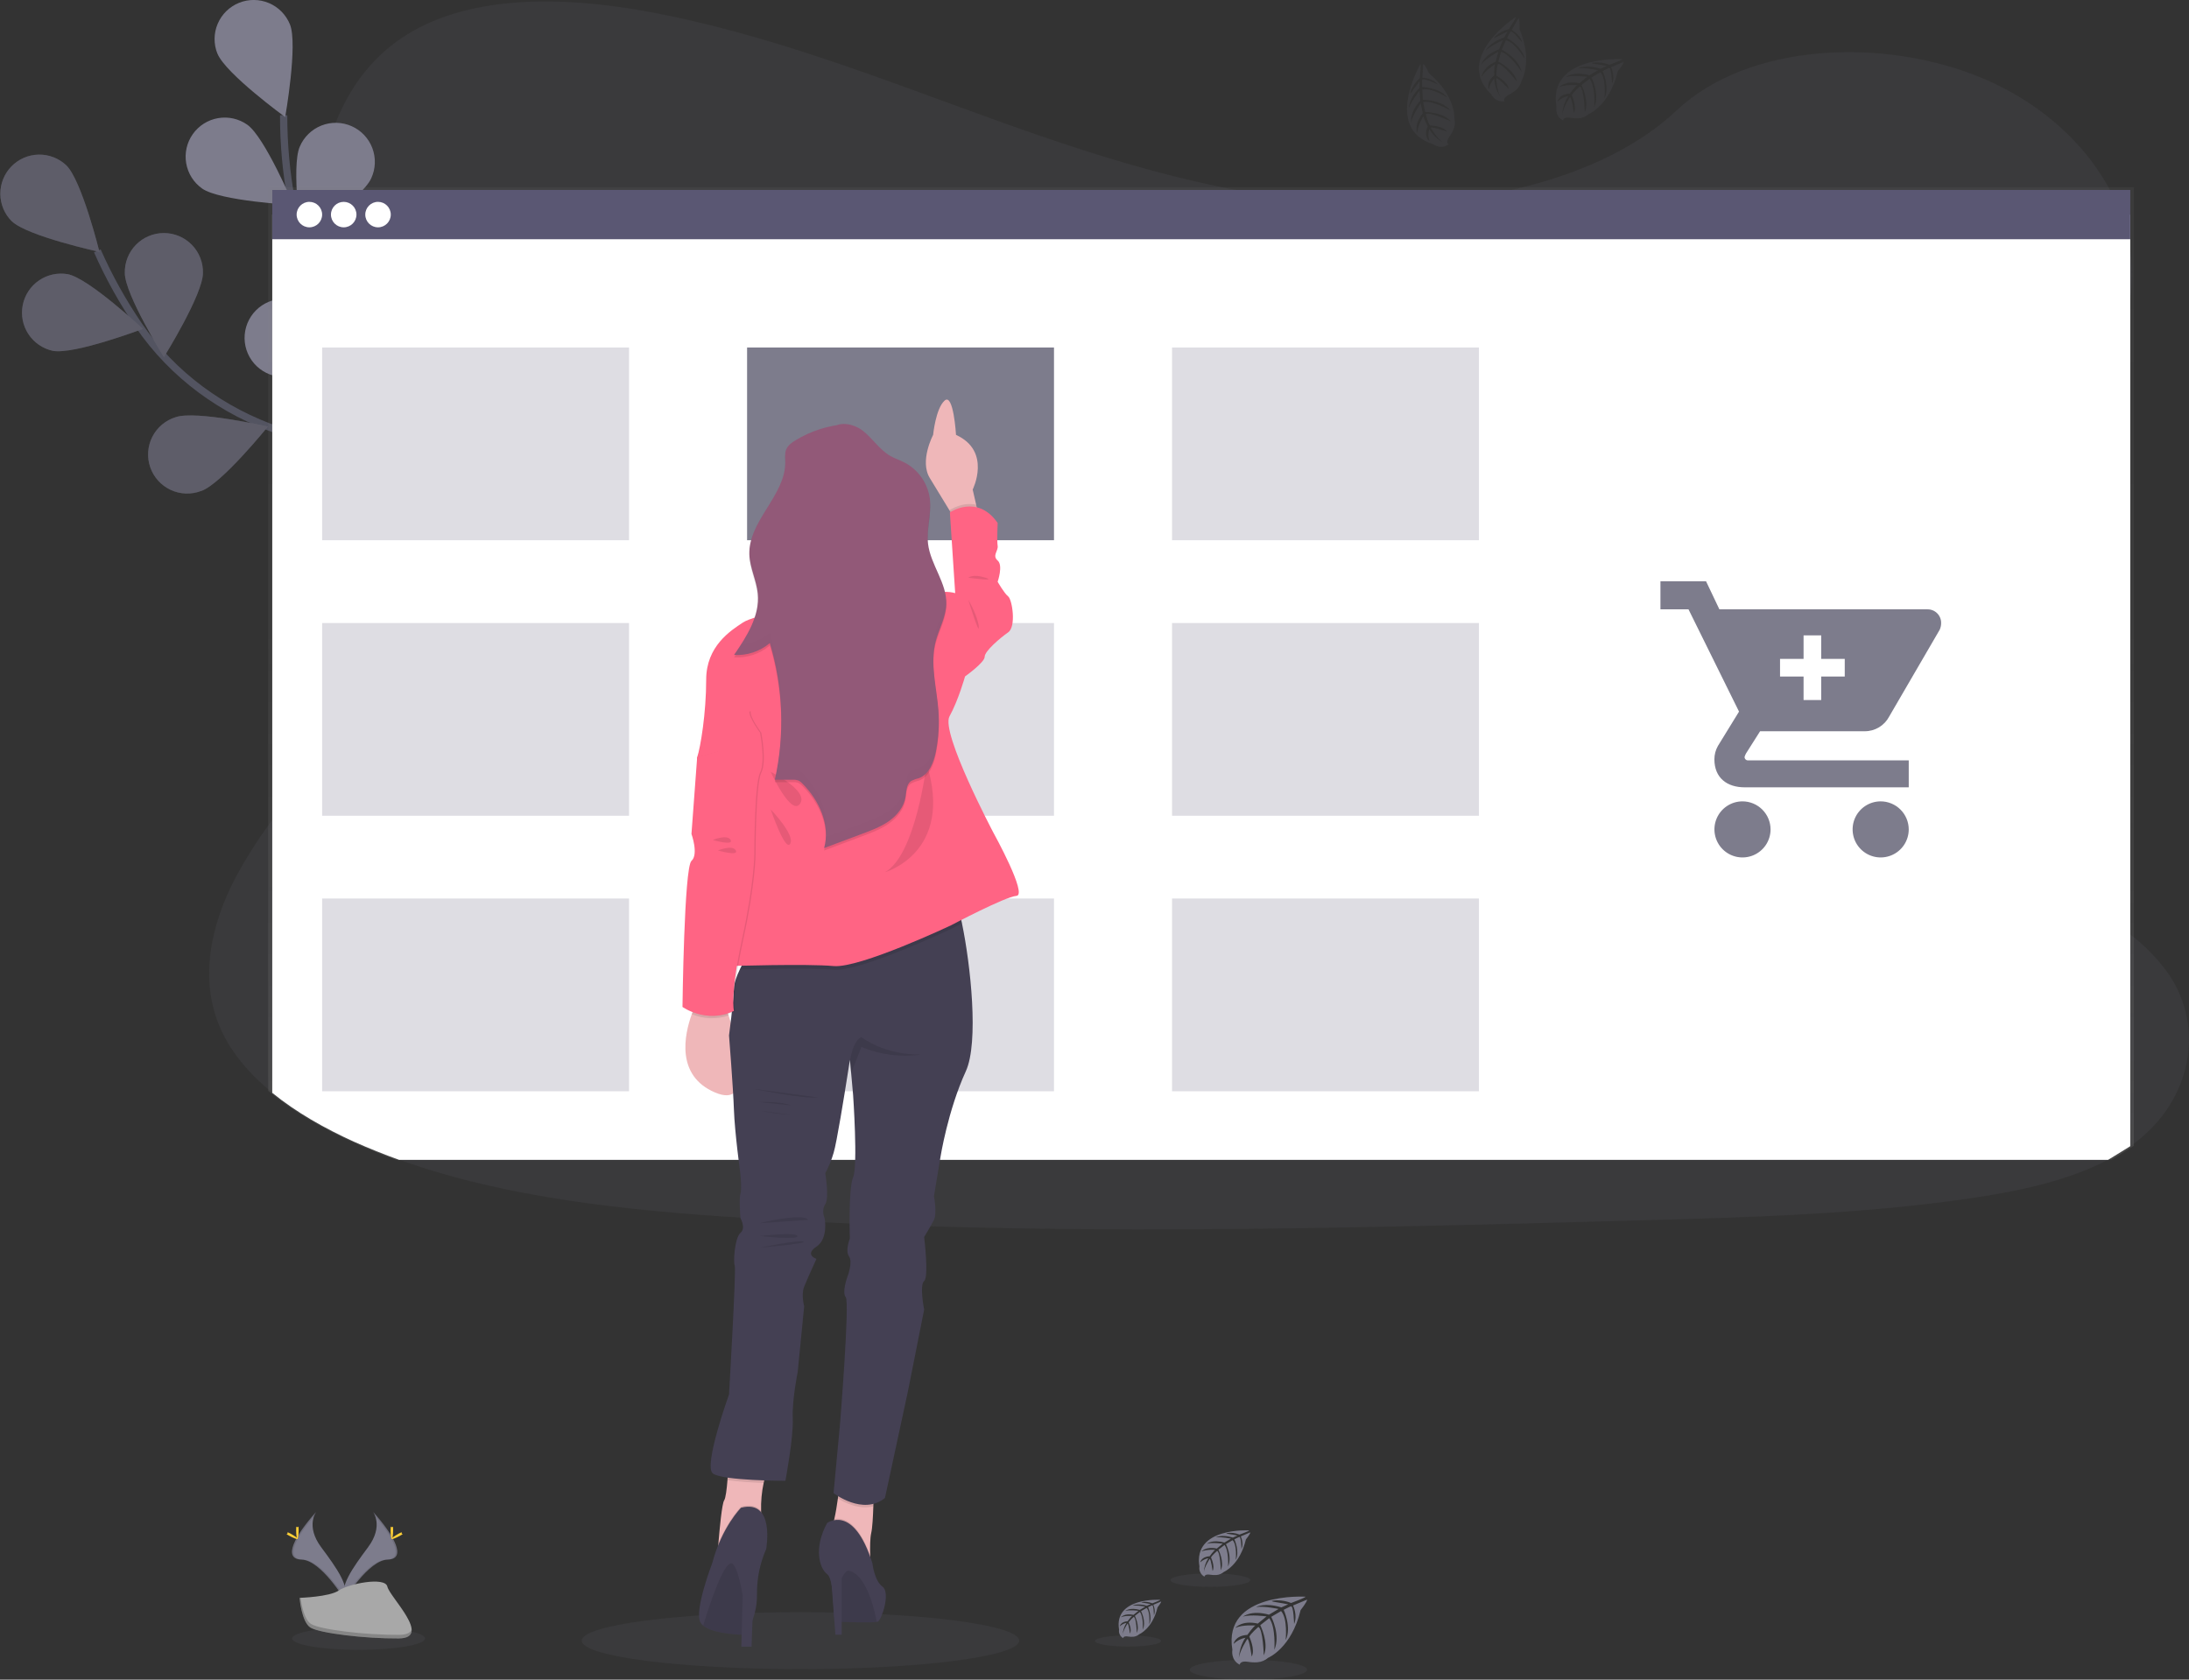 <svg width="602" height="462" viewBox="0 0 602 462" fill="none" xmlns="http://www.w3.org/2000/svg">
<rect x="0" y="0" width="602" height="462" fill="#333333" stroke="none"/>
<g clip-path="url(#clip0)">
<path opacity="0.1" d="M587.411 314.12C586.872 314.513 586.376 314.896 585.847 315.268C583.897 316.646 581.855 317.891 579.737 318.993C568.637 324.841 554.955 327.698 541.628 329.639C511.739 333.994 481.224 334.841 450.838 335.671C368.737 337.924 286.436 340.172 204.534 334.981C172.174 332.932 139.103 329.504 109.78 318.993C105.576 317.491 101.456 315.834 97.418 314.023C89.248 310.352 81.4 305.883 74.874 300.547C68.742 295.545 63.77 289.798 60.798 283.265C54.601 269.66 57.88 254.378 64.956 241.042C67.895 235.647 71.209 230.465 74.874 225.534C80.338 218.025 86.362 210.732 91.858 203.229C111.414 176.557 124.174 142.813 106.123 115.457C100.935 107.598 93.438 100.698 89.21 92.494C83.817 81.999 84.232 70.345 85.947 59.025C86.17 57.587 86.405 56.164 86.653 54.756C89.582 37.97 95.094 19.885 112.088 9.406C129.74 -1.482 154.808 -0.933 176.715 2.938C210.784 9.018 242.211 21.675 273.972 33.102C305.733 44.53 338.96 54.971 373.865 56.092C404.688 57.084 440.639 49.662 461.096 30.369C480.965 11.633 518.313 10.204 545.231 21.524C563.708 29.291 577.493 43.285 583.307 59.025C584.484 62.185 585.332 65.458 585.836 68.792C586.302 71.839 586.454 74.926 586.289 78.004C586.209 79.525 586.052 81.028 585.836 82.516C581.338 113.576 548.963 138.075 529.283 165.819C519.667 179.371 512.876 195.65 519.489 210.263C529.574 232.531 564.646 240.449 585.826 257.019C589.811 260.035 593.32 263.633 596.235 267.692C606.509 282.441 602.717 302.358 587.411 314.12Z" fill="#7D7C8C"/>
<path d="M139.14 175.112C139.14 175.112 114.332 131.17 76.945 118.513C61.257 113.198 47.563 103.204 38.2 89.545C33.768 83.06 29.941 76.182 26.767 68.997" stroke="#535461" stroke-width="2" stroke-miterlimit="10"/>
<path d="M3.258 60.863C7.518 64.976 27.355 69.288 27.355 69.288C27.355 69.288 22.501 49.602 18.229 45.468C16.176 43.525 13.439 42.468 10.612 42.528C7.785 42.587 5.095 43.758 3.126 45.786C1.156 47.814 0.066 50.536 0.09 53.362C0.115 56.188 1.253 58.891 3.258 60.885V60.863Z" fill="#7D7C8C"/>
<path d="M14.481 96.488C20.3 97.642 39.29 90.456 39.29 90.456C39.29 90.456 24.485 76.57 18.661 75.417C15.892 74.93 13.043 75.546 10.724 77.133C8.405 78.72 6.8 81.152 6.253 83.908C5.706 86.664 6.262 89.524 7.8 91.875C9.338 94.227 11.736 95.883 14.481 96.488Z" fill="#7D7C8C"/>
<path d="M55.335 135.051C60.944 133.11 73.672 117.333 73.672 117.333C73.672 117.333 53.889 112.81 48.286 114.751C46.911 115.178 45.636 115.876 44.536 116.805C43.437 117.734 42.535 118.874 41.885 120.158C41.234 121.442 40.849 122.843 40.751 124.279C40.653 125.715 40.844 127.155 41.314 128.516C41.784 129.876 42.522 131.128 43.486 132.197C44.449 133.267 45.617 134.132 46.921 134.742C48.226 135.351 49.639 135.693 51.078 135.746C52.517 135.799 53.951 135.563 55.297 135.051H55.335Z" fill="#7D7C8C"/>
<path d="M92.818 157.254C98.675 156.284 113.905 142.889 113.905 142.889C113.905 142.889 95.175 135.089 89.318 136.054C86.505 136.517 83.992 138.079 82.331 140.395C80.67 142.711 79.998 145.592 80.462 148.403C80.926 151.214 82.489 153.726 84.806 155.386C87.123 157.046 90.005 157.718 92.818 157.254Z" fill="#7D7C8C"/>
<path d="M55.815 75.072C55.815 81.001 45.082 98.213 45.082 98.213C45.082 98.213 34.328 81.012 34.323 75.083C34.291 73.652 34.545 72.229 35.07 70.898C35.596 69.567 36.383 68.354 37.383 67.331C38.385 66.308 39.58 65.495 40.9 64.94C42.219 64.385 43.637 64.099 45.069 64.099C46.501 64.099 47.918 64.385 49.238 64.94C50.557 65.495 51.753 66.308 52.754 67.331C53.755 68.354 54.541 69.567 55.067 70.898C55.593 72.229 55.847 73.652 55.815 75.083V75.072Z" fill="#7D7C8C"/>
<path d="M99.328 101.63C97.553 107.29 82.155 120.497 82.155 120.497C82.155 120.497 77.043 100.849 78.795 95.162C79.737 92.558 81.649 90.418 84.131 89.189C86.614 87.96 89.475 87.736 92.118 88.564C94.762 89.392 96.983 91.208 98.319 93.634C99.656 96.059 100.003 98.907 99.29 101.582L99.328 101.63Z" fill="#7D7C8C"/>
<path d="M138.073 133.191C137.285 139.072 124.341 154.688 124.341 154.688C124.341 154.688 115.982 136.21 116.791 130.329C117.21 127.539 118.709 125.027 120.966 123.333C123.223 121.639 126.056 120.9 128.853 121.276C131.65 121.652 134.187 123.112 135.916 125.341C137.645 127.571 138.427 130.39 138.094 133.191H138.073Z" fill="#7D7C8C"/>
<path opacity="0.25" d="M3.258 60.863C7.518 64.976 27.355 69.288 27.355 69.288C27.355 69.288 22.501 49.602 18.229 45.468C16.176 43.525 13.439 42.468 10.612 42.528C7.785 42.587 5.095 43.758 3.126 45.786C1.156 47.814 0.066 50.536 0.09 53.362C0.115 56.188 1.253 58.891 3.258 60.885V60.863Z" fill="black"/>
<path opacity="0.25" d="M14.481 96.488C20.3 97.642 39.29 90.456 39.29 90.456C39.29 90.456 24.485 76.57 18.661 75.417C15.892 74.93 13.043 75.546 10.724 77.133C8.405 78.72 6.8 81.152 6.253 83.908C5.706 86.664 6.262 89.524 7.8 91.875C9.338 94.227 11.736 95.883 14.481 96.488Z" fill="black"/>
<path opacity="0.25" d="M55.335 135.051C60.944 133.11 73.672 117.333 73.672 117.333C73.672 117.333 53.889 112.81 48.286 114.751C46.911 115.178 45.636 115.876 44.536 116.805C43.437 117.734 42.535 118.874 41.885 120.158C41.234 121.442 40.849 122.843 40.751 124.279C40.653 125.715 40.844 127.155 41.314 128.516C41.784 129.876 42.522 131.128 43.486 132.197C44.449 133.267 45.617 134.132 46.921 134.742C48.226 135.351 49.639 135.693 51.078 135.746C52.517 135.799 53.951 135.563 55.297 135.051H55.335Z" fill="black"/>
<path opacity="0.25" d="M92.818 157.254C98.675 156.284 113.905 142.889 113.905 142.889C113.905 142.889 95.175 135.089 89.318 136.054C86.505 136.517 83.992 138.079 82.331 140.395C80.67 142.711 79.998 145.592 80.462 148.403C80.926 151.214 82.489 153.726 84.806 155.386C87.123 157.046 90.005 157.718 92.818 157.254Z" fill="black"/>
<path opacity="0.25" d="M55.815 75.072C55.815 81.001 45.082 98.213 45.082 98.213C45.082 98.213 34.328 81.012 34.323 75.083C34.291 73.652 34.545 72.229 35.07 70.898C35.596 69.567 36.383 68.354 37.383 67.331C38.385 66.308 39.58 65.495 40.9 64.94C42.219 64.385 43.637 64.099 45.069 64.099C46.501 64.099 47.918 64.385 49.238 64.94C50.557 65.495 51.753 66.308 52.754 67.331C53.755 68.354 54.541 69.567 55.067 70.898C55.593 72.229 55.847 73.652 55.815 75.083V75.072Z" fill="black"/>
<path opacity="0.25" d="M99.328 101.63C97.553 107.29 82.155 120.497 82.155 120.497C82.155 120.497 77.043 100.849 78.795 95.162C79.737 92.558 81.649 90.418 84.131 89.189C86.614 87.96 89.475 87.736 92.118 88.564C94.762 89.392 96.983 91.208 98.319 93.634C99.656 96.059 100.003 98.907 99.29 101.582L99.328 101.63Z" fill="black"/>
<path opacity="0.25" d="M138.073 133.191C137.285 139.072 124.341 154.688 124.341 154.688C124.341 154.688 115.982 136.21 116.791 130.329C117.21 127.539 118.709 125.027 120.966 123.333C123.223 121.639 126.056 120.9 128.853 121.276C131.65 121.652 134.187 123.112 135.916 125.341C137.645 127.571 138.427 130.39 138.094 133.191H138.073Z" fill="black"/>
<path d="M137.711 174.239C137.711 174.239 132.857 124.011 103.798 97.297C91.615 86.085 83.148 71.423 80.122 55.122C78.702 47.396 77.994 39.556 78.008 31.701" stroke="#535461" stroke-width="2" stroke-miterlimit="10"/>
<path d="M59.806 14.759C62.028 20.262 78.429 32.202 78.429 32.202C78.429 32.202 81.961 12.231 79.745 6.727C78.679 4.082 76.606 1.969 73.981 0.852C71.356 -0.265 68.395 -0.294 65.749 0.771C63.103 1.836 60.988 3.908 59.871 6.531C58.753 9.155 58.724 12.114 59.79 14.759H59.806Z" fill="#7D7C8C"/>
<path d="M55.604 51.872C60.458 55.284 80.721 56.4 80.721 56.4C80.721 56.4 72.863 37.717 68.009 34.304C65.678 32.66 62.789 32.009 59.978 32.494C57.167 32.978 54.663 34.56 53.018 36.889C51.373 39.219 50.722 42.106 51.207 44.916C51.692 47.726 53.274 50.228 55.604 51.872Z" fill="#7D7C8C"/>
<path d="M77.345 103.663C83.277 104.164 101.312 94.898 101.312 94.898C101.312 94.898 85.062 82.753 79.146 82.257C77.722 82.106 76.283 82.24 74.912 82.652C73.541 83.064 72.266 83.746 71.163 84.657C70.059 85.569 69.148 86.691 68.485 87.959C67.821 89.226 67.417 90.614 67.297 92.04C67.177 93.466 67.343 94.901 67.786 96.262C68.228 97.622 68.939 98.881 69.874 99.964C70.811 101.046 71.953 101.931 73.236 102.566C74.519 103.202 75.916 103.574 77.345 103.663Z" fill="#7D7C8C"/>
<path d="M102.607 139.153C108.356 140.641 127.712 134.56 127.712 134.56C127.712 134.56 113.749 119.845 108.005 118.357C105.263 117.693 102.37 118.133 99.95 119.582C97.53 121.031 95.777 123.373 95.069 126.102C94.362 128.832 94.756 131.73 96.167 134.171C97.578 136.613 99.893 138.402 102.612 139.153H102.607Z" fill="#7D7C8C"/>
<path d="M102.094 49.036C99.694 54.459 82.9 65.838 82.9 65.838C82.9 65.838 80.041 45.764 82.441 40.336C82.997 39.023 83.809 37.834 84.829 36.837C85.85 35.841 87.059 35.057 88.385 34.532C89.712 34.008 91.13 33.752 92.556 33.781C93.983 33.809 95.389 34.122 96.694 34.699C97.998 35.276 99.174 36.108 100.154 37.144C101.134 38.181 101.897 39.402 102.4 40.736C102.903 42.071 103.135 43.492 103.082 44.917C103.03 46.342 102.694 47.742 102.094 49.036Z" fill="#7D7C8C"/>
<path d="M131.11 90.909C127.194 95.367 107.763 101.205 107.763 101.205C107.763 101.205 111.042 81.195 114.963 76.738C115.894 75.678 117.024 74.812 118.29 74.189C119.556 73.566 120.932 73.198 122.34 73.107C123.748 73.016 125.161 73.203 126.496 73.657C127.832 74.111 129.065 74.823 130.126 75.754C131.186 76.684 132.052 77.815 132.676 79.08C133.299 80.345 133.667 81.721 133.758 83.128C133.85 84.535 133.663 85.947 133.208 87.282C132.754 88.617 132.041 89.849 131.11 90.909Z" fill="#7D7C8C"/>
<path d="M153.762 135.482C150.655 140.538 132.491 149.573 132.491 149.573C132.491 149.573 132.34 129.294 135.446 124.238C136.938 121.807 139.335 120.069 142.109 119.405C144.883 118.741 147.808 119.205 150.24 120.696C152.671 122.187 154.411 124.583 155.075 127.356C155.74 130.129 155.275 133.052 153.783 135.482H153.762Z" fill="#7D7C8C"/>
<path opacity="0.1" d="M220.131 459.1C253.351 459.1 280.282 455.596 280.282 451.273C280.282 446.95 253.351 443.446 220.131 443.446C186.91 443.446 159.98 446.95 159.98 451.273C159.98 455.596 186.91 459.1 220.131 459.1Z" fill="#7D7C8C"/>
<path opacity="0.1" d="M98.632 453.796C108.723 453.796 116.904 452.396 116.904 450.669C116.904 448.943 108.723 447.543 98.632 447.543C88.54 447.543 80.359 448.943 80.359 450.669C80.359 452.396 88.54 453.796 98.632 453.796Z" fill="#7D7C8C"/>
<path d="M102.601 415.858C102.601 415.858 105.562 419.734 101.231 425.561C96.9 431.388 93.33 436.342 94.759 439.991C94.759 439.991 101.291 429.129 106.625 428.978C111.959 428.828 108.458 422.391 102.601 415.858Z" fill="#7D7C8C"/>
<path opacity="0.1" d="M102.601 415.858C102.86 416.233 103.063 416.644 103.205 417.076C108.394 423.168 111.16 428.854 106.172 428.995C101.528 429.129 95.951 437.431 94.619 439.527C94.663 439.69 94.715 439.85 94.776 440.007C94.776 440.007 101.307 429.146 106.641 428.995C111.975 428.844 108.458 422.391 102.601 415.858Z" fill="black"/>
<path d="M108.108 420.796C108.108 422.16 107.957 423.265 107.768 423.265C107.579 423.265 107.423 422.186 107.423 420.796C107.423 419.405 107.617 420.073 107.806 420.073C107.994 420.073 108.108 419.432 108.108 420.796Z" fill="#FFD037"/>
<path d="M110.001 422.424C108.803 423.076 107.757 423.469 107.665 423.302C107.574 423.135 108.474 422.472 109.672 421.82C110.869 421.168 110.394 421.642 110.486 421.82C110.578 421.998 111.198 421.771 110.001 422.424Z" fill="#FFD037"/>
<path d="M86.95 415.858C86.95 415.858 83.989 419.734 88.32 425.561C92.651 431.388 96.221 436.342 94.792 439.991C94.792 439.991 88.26 429.129 82.927 428.978C77.593 428.828 81.104 422.391 86.95 415.858Z" fill="#7D7C8C"/>
<path opacity="0.1" d="M86.95 415.858C86.691 416.233 86.488 416.644 86.346 417.076C81.158 423.168 78.391 428.854 83.38 428.995C88.029 429.129 93.6 437.431 94.932 439.527C94.891 439.691 94.838 439.851 94.776 440.007C94.776 440.007 88.244 429.146 82.91 428.995C77.576 428.844 81.104 422.391 86.95 415.858Z" fill="black"/>
<path d="M81.444 420.796C81.444 422.16 81.594 423.265 81.783 423.265C81.972 423.265 82.128 422.186 82.128 420.796C82.128 419.405 81.934 420.073 81.746 420.073C81.557 420.073 81.444 419.432 81.444 420.796Z" fill="#FFD037"/>
<path d="M79.556 422.424C80.753 423.076 81.794 423.469 81.886 423.302C81.977 423.135 81.077 422.472 79.879 421.82C78.682 421.168 79.157 421.642 79.065 421.82C78.973 421.998 78.359 421.771 79.556 422.424Z" fill="#FFD037"/>
<path d="M82.387 439.5C82.387 439.5 90.671 439.242 93.174 437.468C95.676 435.695 105.913 433.566 106.533 436.417C107.153 439.269 118.981 450.589 109.629 450.664C100.277 450.739 87.899 449.209 85.407 447.694C82.916 446.179 82.387 439.5 82.387 439.5Z" fill="#A8A8A8"/>
<path opacity="0.2" d="M109.79 449.672C100.439 449.748 88.061 448.217 85.569 446.702C83.671 445.543 82.916 441.398 82.662 439.49H82.387C82.387 439.49 82.927 446.163 85.402 447.683C87.878 449.203 100.271 450.729 109.623 450.653C112.32 450.653 113.258 449.672 113.204 448.249C112.832 449.122 111.802 449.656 109.79 449.672Z" fill="black"/>
<path d="M359.029 439.182C359.029 439.182 336.226 437.808 338.917 453.78C338.917 453.78 338.378 456.599 340.94 457.882C340.94 457.882 340.983 456.701 343.28 457.1C344.098 457.238 344.929 457.278 345.756 457.219C346.876 457.145 347.941 456.706 348.787 455.968C348.787 455.968 355.194 453.327 357.686 442.853C357.686 442.853 359.53 440.568 359.46 439.98L355.609 441.597C355.609 441.597 356.925 444.373 355.89 446.68C355.89 446.68 355.766 441.7 355.027 441.829C354.876 441.829 353.026 442.789 353.026 442.789C353.026 442.789 355.291 447.64 353.565 451.133C353.565 451.133 354.213 445.204 352.303 443.139L349.607 444.718C349.607 444.718 352.249 449.71 350.459 453.785C350.459 453.785 350.917 447.538 349.04 445.101L346.586 447.015C346.586 447.015 349.067 451.936 347.552 455.316C347.552 455.316 347.358 448.044 346.053 447.494C346.053 447.494 343.895 449.386 343.577 450.19C343.577 450.19 345.276 453.758 344.224 455.645C344.224 455.645 343.577 450.793 343.043 450.793C343.043 450.793 340.886 454.028 340.681 456.184C340.681 456.184 340.778 452.912 342.525 450.465C341.292 450.699 340.154 451.29 339.252 452.163C339.252 452.163 339.586 449.893 343.027 449.694C343.027 449.694 344.796 447.257 345.271 447.112C345.271 447.112 341.819 446.821 339.726 447.748C339.726 447.748 341.565 445.592 345.902 446.578L348.323 444.605C348.323 444.605 343.782 443.98 341.851 444.67C341.851 444.67 344.073 442.772 348.976 444.131L351.618 442.557C351.618 442.557 347.741 441.721 345.432 442.018C345.432 442.018 347.87 440.703 352.39 442.126L354.277 441.279C354.277 441.279 351.435 440.74 350.604 440.638C349.774 440.535 349.731 440.32 349.731 440.32C351.529 440.02 353.376 440.225 355.065 440.913C355.065 440.913 359.099 439.436 359.029 439.182Z" fill="#7D7C8C"/>
<path opacity="0.1" d="M343.324 462C352.236 462 359.46 460.779 359.46 459.272C359.46 457.766 352.236 456.545 343.324 456.545C334.412 456.545 327.187 457.766 327.187 459.272C327.187 460.779 334.412 462 343.324 462Z" fill="#7D7C8C"/>
<path d="M319.081 440.034C319.081 440.034 306.223 439.258 307.755 448.265C307.678 448.722 307.747 449.191 307.952 449.607C308.157 450.022 308.488 450.362 308.898 450.578C308.898 450.578 308.898 449.909 310.22 450.136C310.68 450.211 311.146 450.234 311.611 450.206C312.242 450.16 312.841 449.912 313.321 449.5C313.321 449.5 316.934 448.007 318.342 442.104C318.342 442.104 319.378 440.816 319.34 440.487L317.182 441.409C317.182 441.409 317.921 442.977 317.339 444.276C317.339 444.276 317.269 441.468 316.853 441.533C316.767 441.533 315.726 442.072 315.726 442.072C315.726 442.072 316.999 444.767 316.039 446.778C316.039 446.778 316.4 443.419 315.327 442.266L313.801 443.161C313.801 443.161 315.289 445.974 314.281 448.271C314.281 448.271 314.54 444.745 313.477 443.376L312.097 444.454C312.097 444.454 313.493 447.23 312.636 449.133C312.636 449.133 312.523 445.031 311.789 444.724C311.264 445.166 310.795 445.671 310.392 446.228C310.392 446.228 311.352 448.244 310.759 449.306C310.759 449.306 310.392 446.573 310.096 446.562C310.096 446.562 308.888 448.373 308.764 449.613C308.818 448.463 309.175 447.347 309.799 446.379C309.104 446.51 308.463 446.842 307.955 447.333C307.955 447.333 308.143 446.05 310.112 445.942C310.112 445.942 311.104 444.567 311.374 444.487C311.374 444.487 309.427 444.319 308.246 444.842C308.246 444.842 309.287 443.635 311.73 444.185L313.094 443.069C313.094 443.069 310.533 442.719 309.449 443.107C309.449 443.107 310.7 442.029 313.466 442.816L314.95 441.932C313.807 441.678 312.635 441.577 311.466 441.63C311.466 441.63 312.841 440.891 315.386 441.689L316.465 441.215C316.465 441.215 314.847 440.897 314.4 440.848C313.952 440.8 313.903 440.67 313.903 440.67C314.918 440.501 315.96 440.617 316.913 441.004C316.913 441.004 319.119 440.18 319.081 440.034Z" fill="#7D7C8C"/>
<path opacity="0.1" d="M310.225 452.901C315.25 452.901 319.324 452.213 319.324 451.365C319.324 450.516 315.25 449.828 310.225 449.828C305.2 449.828 301.127 450.516 301.127 451.365C301.127 452.213 305.2 452.901 310.225 452.901Z" fill="#7D7C8C"/>
<path d="M343.55 420.947C343.55 420.947 328.034 420.009 329.862 430.881C329.768 431.433 329.851 432 330.099 432.501C330.347 433.003 330.747 433.413 331.243 433.673C331.243 433.673 331.243 432.87 332.834 433.134C333.39 433.223 333.954 433.25 334.516 433.215C335.279 433.161 336.003 432.862 336.582 432.364C336.582 432.364 340.945 430.563 342.639 423.432C342.639 423.432 343.895 421.879 343.847 421.48L341.226 422.596C341.226 422.596 342.121 424.488 341.42 426.057C341.42 426.057 341.333 422.666 340.826 422.747C340.729 422.747 339.467 423.399 339.467 423.399C339.467 423.399 341.01 426.693 339.845 429.081C339.845 429.081 340.287 425.027 338.987 423.637L337.143 424.715C337.143 424.715 338.944 428.111 337.725 430.887C337.725 430.887 338.038 426.634 336.755 424.957L335.083 426.256C335.083 426.256 336.776 429.604 335.746 431.905C335.746 431.905 335.611 426.957 334.721 426.58C334.721 426.58 333.26 427.868 333.039 428.396C333.039 428.396 334.198 430.827 333.475 432.11C333.475 432.11 333.039 428.817 332.677 428.801C332.677 428.801 331.221 430.957 331.059 432.482C331.129 431.098 331.56 429.756 332.311 428.59C331.471 428.75 330.697 429.151 330.083 429.744C330.083 429.744 330.31 428.197 332.672 428.062C332.672 428.062 333.875 426.407 334.198 426.305C334.198 426.305 331.847 426.111 330.423 426.741C330.423 426.741 331.674 425.281 334.63 425.944L336.28 424.601C336.28 424.601 333.184 424.176 331.874 424.645C331.874 424.645 333.384 423.356 336.728 424.294L338.524 423.216C338.524 423.216 335.886 422.677 334.317 422.855C334.317 422.855 335.973 421.96 339.052 422.925L340.336 422.354C340.336 422.354 338.399 421.971 337.833 421.912C337.267 421.852 337.24 421.696 337.24 421.696C338.464 421.492 339.72 421.632 340.87 422.1C340.87 422.1 343.604 421.119 343.55 420.947Z" fill="#7D7C8C"/>
<path opacity="0.1" d="M332.866 436.476C338.933 436.476 343.852 435.646 343.852 434.622C343.852 433.598 338.933 432.768 332.866 432.768C326.799 432.768 321.88 433.598 321.88 434.622C321.88 435.646 326.799 436.476 332.866 436.476Z" fill="#7D7C8C"/>
<path d="M586.84 315.16V51.5H73.753V300.035C80.305 305.501 88.185 310.099 96.404 313.877C100.453 315.742 104.588 317.448 108.809 318.993H580.718L586.84 315.16Z" fill="url(#paint0_linear)"/>
<path d="M585.847 315.268V59.046H74.874V300.59C81.4 305.905 89.248 310.374 97.418 314.066C101.452 315.863 105.573 317.519 109.78 319.036H579.737L585.847 315.268Z" fill="white"/>
<path d="M585.847 52.249H74.88V65.801H585.847V52.249Z" fill="#5A5773"/>
<path d="M85.084 62.529C87.02 62.529 88.59 60.96 88.59 59.025C88.59 57.09 87.02 55.521 85.084 55.521C83.148 55.521 81.578 57.09 81.578 59.025C81.578 60.96 83.148 62.529 85.084 62.529Z" fill="white"/>
<path d="M94.522 62.529C96.458 62.529 98.028 60.96 98.028 59.025C98.028 57.09 96.458 55.521 94.522 55.521C92.586 55.521 91.016 57.09 91.016 59.025C91.016 60.96 92.586 62.529 94.522 62.529Z" fill="white"/>
<path d="M103.96 62.529C105.896 62.529 107.466 60.96 107.466 59.025C107.466 57.09 105.896 55.521 103.96 55.521C102.024 55.521 100.455 57.09 100.455 59.025C100.455 60.96 102.024 62.529 103.96 62.529Z" fill="white"/>
<path d="M289.86 95.582H205.456V148.592H289.86V95.582Z" fill="#7D7C8C"/>
<path opacity="0.2" d="M172.994 95.582H88.59V148.592H172.994V95.582Z" fill="#5A5773"/>
<path opacity="0.2" d="M406.727 95.582H322.322V148.592H406.727V95.582Z" fill="#5A5773"/>
<path opacity="0.2" d="M172.994 171.366H88.59V224.375H172.994V171.366Z" fill="#5A5773"/>
<path opacity="0.2" d="M289.86 171.366H205.456V224.375H289.86V171.366Z" fill="#5A5773"/>
<path opacity="0.2" d="M406.727 171.366H322.322V224.375H406.727V171.366Z" fill="#5A5773"/>
<path opacity="0.2" d="M172.994 247.144H88.59V300.153H172.994V247.144Z" fill="#5A5773"/>
<path opacity="0.2" d="M289.86 247.144H205.456V300.153H289.86V247.144Z" fill="#5A5773"/>
<path opacity="0.2" d="M406.727 247.144H322.322V300.153H406.727V247.144Z" fill="#5A5773"/>
<path d="M269.177 142.015L263.352 144.074L261.238 140.571C259.62 137.876 257.377 134.188 255.721 131.509C252.798 126.798 256.622 119.618 256.622 119.618C256.622 119.618 257.312 112.411 259.771 110.19C262.231 107.97 262.916 119.618 262.916 119.618C272.791 124.103 267.5 134.652 267.5 134.652L268.46 138.835L269.177 142.015Z" fill="#EFB7B9"/>
<path opacity="0.1" d="M269.177 142.015L263.352 144.074L261.238 140.571V140.263C261.238 140.263 264.577 137.973 268.471 138.835L269.177 142.015Z" fill="black"/>
<path d="M259.771 165.625L262.689 163.157L261.227 140.937C261.227 140.937 268.778 135.773 274.365 143.853C274.365 143.853 274.139 148.791 274.365 150.139C274.592 151.486 272.796 152.834 274.365 154.176C275.935 155.518 274.365 160.014 274.365 160.014C274.365 160.014 276.14 163.156 277.262 164.051C278.383 164.946 279.511 172.358 277.262 173.927C275.013 175.495 270.795 179.09 270.795 180.659C270.795 182.228 265.402 186.049 265.402 186.049L260.667 179.791L259.771 165.625Z" fill="#FF6484"/>
<path d="M196.67 300.504C185.787 295.89 188.203 284.618 190.252 278.942C190.662 277.792 191.143 276.669 191.692 275.579L197.797 271.875C197.797 271.875 199.043 275.05 200.375 279.309C203.466 289.216 207.02 304.897 196.67 300.504Z" fill="#EFB7B9"/>
<path d="M211.631 403.347C210.894 404.782 210.35 406.308 210.013 407.886C209.474 410.424 209.239 413.017 209.312 415.61C209.355 417.405 209.506 418.58 209.506 418.58L197.382 426.914C197.382 426.914 197.452 425.938 197.571 424.504C197.884 420.688 198.536 413.605 199.151 412.689C199.577 412.053 199.874 409.498 200.063 407.126C200.251 404.754 200.327 402.673 200.327 402.673C200.327 402.673 214.916 397.207 211.631 403.347Z" fill="#EFB7B9"/>
<path d="M240.264 409.325C240.264 409.325 240.264 411.643 240.178 414.338C240.091 417.033 239.93 420.214 239.59 421.696C239.277 423.054 239.255 425.55 239.315 427.852C239.396 430.547 239.59 432.973 239.59 432.973C239.59 432.973 227.212 421.276 228.474 420.348C228.814 420.1 229.148 419.103 229.456 417.777C229.833 416.16 230.173 414.004 230.427 412.171C230.729 409.988 230.917 408.231 230.917 408.231L240.264 409.325Z" fill="#EFB7B9"/>
<path opacity="0.1" d="M211.631 403.347C210.894 404.782 210.35 406.308 210.013 407.886C206.695 407.799 203.383 407.545 200.09 407.126C200.273 404.808 200.354 402.673 200.354 402.673C200.354 402.673 214.916 397.207 211.631 403.347Z" fill="black"/>
<path opacity="0.1" d="M240.264 409.325C240.264 409.325 240.264 411.643 240.178 414.338C236.316 415.324 232.347 413.352 230.427 412.182C230.729 409.999 230.917 408.242 230.917 408.242L240.264 409.325Z" fill="black"/>
<path d="M265.607 294.671C260.667 305.452 258.644 318.238 258.644 318.238L256.848 329.019C256.848 329.019 257.749 333.73 256.848 335.525C255.948 337.32 254.152 340.242 254.152 340.242C254.152 340.242 255.5 351.238 254.152 352.359C252.803 353.481 254.152 360.213 254.152 360.213L249.659 382.853L243.37 412.026C237.308 416.969 229.24 410.683 229.24 410.683L231.02 391.607C231.02 391.607 233.717 358.186 232.595 356.817C231.473 355.448 233.042 351.206 233.042 351.206C233.042 351.206 234.617 347.163 233.495 345.594C232.374 344.026 233.717 340.657 233.717 340.657C233.717 340.657 233.269 326.965 234.617 323.823C235.966 320.68 234.617 301.242 234.617 301.242L234.078 295.189L233.765 291.836L233.738 291.507C233.738 291.507 233.533 292.849 233.199 294.93C232.206 301.264 230.092 314.389 229.256 317.09C228.688 319.036 227.916 320.917 226.953 322.701C226.953 322.701 228.118 329.434 226.953 331.229C225.788 333.024 226.775 335.045 226.775 335.045C226.775 335.045 227.897 340.657 224.526 342.899C221.156 345.142 224.526 346.268 224.526 346.268C224.526 346.268 222.056 351.659 221.161 353.896C220.266 356.133 221.161 359.286 221.161 359.286L219.365 377.462C219.365 377.462 217.79 385.09 218.017 390.254C218.243 395.418 215.994 407.309 215.994 407.309C215.994 407.309 198.704 407.309 196.039 405.288C193.375 403.266 200.489 383.548 200.489 383.548C200.489 383.548 202.511 348.985 202.058 348.09C201.605 347.195 202.058 340.457 203.633 339.115C205.208 337.773 203.633 335.072 203.633 335.072C203.633 335.072 203.185 329.682 203.633 328.34C204.081 326.998 203.563 322.502 203.563 322.502C203.563 322.502 202.058 311.506 201.837 305.22C201.616 298.935 200.489 284.802 200.489 284.802C200.489 284.802 201.664 276.058 201.842 271.897C201.907 270.366 202.592 268.452 203.46 266.652C204.432 264.619 205.55 262.659 206.804 260.787C206.804 260.787 260.009 245.069 262.241 246.632C262.835 247.047 263.698 249.866 264.55 253.947C266.923 265.348 269.242 286.747 265.607 294.671Z" fill="#444053"/>
<path d="M232.827 157.502C241.384 157.502 248.321 150.568 248.321 142.015C248.321 133.462 241.384 126.529 232.827 126.529C224.269 126.529 217.332 133.462 217.332 142.015C217.332 150.568 224.269 157.502 232.827 157.502Z" fill="#A1616A"/>
<path opacity="0.1" d="M264.55 253.958C262.765 254.874 261.567 255.505 261.567 255.505C261.567 255.505 236.419 267.401 229.267 266.728C223.734 266.188 209.609 266.496 203.455 266.647C204.427 264.614 205.544 262.654 206.799 260.782C206.799 260.782 260.009 245.069 262.241 246.632C262.835 247.058 263.698 249.866 264.55 253.958Z" fill="black"/>
<path d="M222.046 166.746C222.046 166.746 207.694 169.01 204.307 171.231C200.92 173.452 194.211 177.743 194.211 186.944C194.211 196.146 192.642 205.574 191.741 208.263C190.84 210.953 205.887 232.725 205.887 232.725L200.494 265.72C200.494 265.72 222.067 265.046 229.251 265.72C236.435 266.393 261.573 254.497 261.573 254.497C261.573 254.497 276.393 246.643 279.538 246.411C282.682 246.179 273.249 229.13 273.249 229.13C273.249 229.13 258.65 201.531 261.12 197.041C263.59 192.55 265.402 186.044 265.402 186.044L262.705 163.156C262.705 163.156 258.666 161.809 255.295 164.278C251.924 166.746 240.474 165.399 240.474 165.399L222.046 166.746Z" fill="#FF6484"/>
<path opacity="0.1" d="M197.684 206.695L192.054 208.263L190.495 229.383C190.495 229.383 192.517 234.994 190.495 236.789C188.473 238.584 188.025 276.964 188.025 276.964C188.025 276.964 194.54 281.675 202.171 278.085C202.171 278.085 201.05 273.821 204.42 258.335C207.791 242.848 207.786 234.994 207.786 234.994C207.786 234.994 207.786 215.691 209.361 212.549C210.935 209.406 209.361 201.552 209.361 201.552C209.361 201.552 206.216 197.288 206.437 195.72C206.659 194.151 197.684 206.695 197.684 206.695Z" fill="black"/>
<path opacity="0.1" d="M200.375 279.325C197.069 280.438 193.47 280.307 190.252 278.958C190.662 277.808 191.143 276.685 191.692 275.595L197.797 271.892C197.797 271.892 199.065 275.066 200.375 279.325Z" fill="black"/>
<path d="M197.344 206.695L191.73 208.263L190.161 229.383C190.161 229.383 192.183 234.994 190.161 236.789C188.138 238.584 187.691 276.964 187.691 276.964C187.691 276.964 194.211 281.67 201.837 278.064C201.837 278.064 200.715 273.8 204.081 258.313C207.446 242.827 207.451 234.973 207.451 234.973C207.451 234.973 207.451 215.67 209.021 212.527C210.59 209.385 209.021 201.531 209.021 201.531C209.021 201.531 205.877 197.267 206.103 195.698C206.33 194.13 197.344 206.695 197.344 206.695Z" fill="#FF6484"/>
<path opacity="0.1" d="M254.831 210.058C254.831 210.058 251.913 235.194 243.376 239.91C243.376 239.91 262.463 234.525 254.831 210.058Z" fill="black"/>
<path opacity="0.1" d="M211.944 212.306C211.944 212.306 222.493 217.465 220.034 221.055C217.575 224.645 211.944 212.306 211.944 212.306Z" fill="black"/>
<path opacity="0.1" d="M211.944 222.629C211.944 222.629 218.68 229.588 217.337 232.056C215.994 234.525 211.944 222.629 211.944 222.629Z" fill="black"/>
<path opacity="0.1" d="M266.281 164.951C266.281 164.951 268.924 169.436 269.177 172.358C269.431 175.279 266.281 164.951 266.281 164.951Z" fill="black"/>
<path opacity="0.1" d="M266.281 158.893C266.281 158.893 267.608 157.766 270.995 158.893C274.382 160.019 266.281 158.893 266.281 158.893Z" fill="black"/>
<path opacity="0.1" d="M253.316 290.068C247.752 290.857 242.078 290.131 236.893 287.966L234.062 295.21L233.749 291.858C234.213 289.044 235.113 286.031 236.893 285.27C236.893 285.27 243.128 290.235 253.316 290.068Z" fill="black"/>
<path opacity="0.1" d="M207.252 299.496C207.252 299.496 221.064 302.358 224.936 301.851L207.252 299.496Z" fill="black"/>
<path opacity="0.1" d="M208.686 303.113C208.686 303.113 214.581 302.859 217.526 304.04L208.686 303.113Z" fill="black"/>
<path opacity="0.1" d="M209.361 305.555C212.05 306.126 214.78 306.486 217.526 306.633L209.361 305.555Z" fill="black"/>
<path opacity="0.1" d="M209.021 336.441C209.274 336.274 220.81 333.579 222.245 335.514L209.021 336.441Z" fill="black"/>
<path opacity="0.1" d="M209.021 339.978C209.021 339.978 219.041 338.797 219.295 339.978C219.548 341.158 209.021 339.978 209.021 339.978Z" fill="black"/>
<path opacity="0.1" d="M209.021 343.174C209.021 343.174 219.716 340.964 220.978 341.503C222.24 342.042 209.021 343.174 209.021 343.174Z" fill="black"/>
<path opacity="0.1" d="M209.528 418.586L197.404 426.919C197.404 426.919 197.474 425.944 197.593 424.51C200.289 417.88 203.8 414.381 203.8 414.381C206.535 413.67 208.26 414.327 209.334 415.616C209.377 417.405 209.528 418.586 209.528 418.586Z" fill="black"/>
<path d="M210.709 426.073C208.996 429.98 208.133 434.206 208.179 438.471C208.248 441.968 207.36 445.418 205.612 448.449C205.359 448.876 205.075 449.283 204.76 449.667C204.76 449.667 196.336 449.597 193.386 447.155C193.054 446.893 192.784 446.562 192.593 446.185C190.905 442.821 195.877 429.943 195.877 429.943C198.488 420.014 203.789 414.71 203.789 414.71C213.233 412.268 210.709 426.073 210.709 426.073Z" fill="#444053"/>
<path opacity="0.1" d="M205.612 448.422C205.359 448.849 205.075 449.256 204.76 449.64C204.76 449.64 196.336 449.57 193.386 447.128C194.837 442.33 199.464 427.814 201.632 430.283C203.671 432.601 205.089 443.753 205.612 448.422Z" fill="black"/>
<path d="M204.458 431.183L203.87 452.928H206.696C206.696 452.928 207.155 433.851 208.417 431.183C209.679 428.515 204.458 431.183 204.458 431.183Z" fill="#444053"/>
<path opacity="0.1" d="M239.59 432.973C239.59 432.973 227.212 421.276 228.474 420.348C228.814 420.1 229.148 419.103 229.456 417.777C231.834 417.362 235.928 418.354 239.315 427.852C239.396 430.547 239.59 432.973 239.59 432.973Z" fill="black"/>
<path d="M241.44 446.017C241.345 446.058 241.245 446.087 241.143 446.104C239.687 446.357 234.321 446.211 231.317 446.104C230.766 446.086 230.244 445.855 229.861 445.459C229.478 445.064 229.263 444.536 229.262 443.985C229.262 443.177 229.262 442.19 229.197 441.139C229.057 437.819 228.658 433.868 227.466 432.978C225.357 431.361 223.69 425.874 227.466 418.925C227.466 418.925 234.703 413.4 239.924 430.008C239.924 430.008 240.431 434.746 242.702 436.428C244.972 438.11 242.454 445.538 241.44 446.017Z" fill="#444053"/>
<path opacity="0.1" d="M241.132 446.104C239.676 446.357 234.31 446.211 231.306 446.104C230.755 446.086 230.234 445.855 229.85 445.459C229.467 445.064 229.252 444.536 229.251 443.985C229.251 443.177 229.251 442.19 229.186 441.139C230.098 437.118 231.408 432.978 233.096 432.035C233.107 432.029 238.215 431.453 241.132 446.104Z" fill="black"/>
<path d="M228.383 431.544L229.742 449.64H231.468V430.003L228.383 431.544Z" fill="#444053"/>
<path opacity="0.1" d="M232.6 117.338C227.708 117.702 222.972 119.223 218.783 121.774C217.704 122.427 216.625 123.219 216.178 124.389C215.789 125.402 215.951 126.545 215.967 127.623C216.113 136.905 205.758 143.929 206.082 153.206C206.211 156.887 208.061 160.316 208.401 163.987C208.967 170.11 205.343 175.743 201.869 180.815C205.448 181.033 208.972 179.865 211.712 177.554C215.377 189.764 215.85 202.708 213.087 215.152H218.055C218.545 215.117 219.038 215.177 219.505 215.33C219.941 215.537 220.332 215.828 220.654 216.187C225.298 220.807 228.41 227.636 226.635 233.943L237.206 229.981C239.735 229.033 242.303 228.068 244.503 226.504C246.703 224.941 248.548 222.672 249.012 220.009C249.298 218.392 249.206 216.462 250.538 215.524C251.194 215.175 251.895 214.916 252.62 214.753C255.521 213.729 256.805 210.376 257.398 207.358C258.121 203.654 258.347 199.871 258.072 196.108C257.603 189.801 255.737 183.397 257.274 177.242C258.143 173.786 260.073 170.568 260.23 167C260.483 161.119 255.883 156.052 255.198 150.203C254.718 146.128 256.19 142.005 255.71 137.929C255.444 135.826 254.674 133.818 253.465 132.075C252.257 130.333 250.646 128.907 248.769 127.919C247.469 127.251 246.072 126.804 244.789 126.065C241.86 124.367 239.989 121.311 237.33 119.209C234.671 117.106 230.243 116.314 228.242 119.047L232.6 117.338Z" fill="black"/>
<path d="M232.6 116.664C227.708 117.028 222.972 118.549 218.783 121.101C217.704 121.753 216.625 122.545 216.178 123.715C215.789 124.728 215.951 125.871 215.967 126.949C216.113 136.231 205.758 143.255 206.082 152.537C206.211 156.214 208.061 159.642 208.401 163.318C208.967 169.442 205.343 175.075 201.869 180.152C205.447 180.362 208.969 179.195 211.712 176.891C215.376 189.097 215.85 202.038 213.087 214.478H218.055C218.545 214.444 219.038 214.507 219.505 214.662C219.942 214.865 220.333 215.155 220.654 215.513C225.298 220.138 228.41 226.963 226.635 233.269L237.206 229.307C239.735 228.359 242.303 227.394 244.503 225.831C246.703 224.267 248.548 221.998 249.012 219.335C249.298 217.718 249.206 215.788 250.538 214.85C251.194 214.501 251.895 214.242 252.62 214.08C255.521 213.055 256.805 209.703 257.398 206.684C258.127 202.978 258.359 199.191 258.089 195.423C257.619 189.117 255.753 182.713 257.29 176.557C258.159 173.102 260.09 169.884 260.246 166.315C260.499 160.434 255.899 155.367 255.214 149.519C254.734 145.444 256.206 141.325 255.726 137.245C255.459 135.142 254.689 133.134 253.48 131.392C252.272 129.649 250.662 128.223 248.785 127.235C247.485 126.566 246.089 126.119 244.805 125.386C241.877 123.683 240.005 120.626 237.346 118.524C234.687 116.422 230.259 115.629 228.259 118.362L232.6 116.664Z" fill="#925978"/>
<g opacity="0.1">
<path opacity="0.1" d="M215.957 124.707C215.935 124.915 215.924 125.123 215.924 125.332C215.94 125.127 215.951 124.917 215.957 124.707Z" fill="black"/>
<path opacity="0.1" d="M255.155 146.285C255.349 143.428 255.985 140.56 255.748 137.714C255.57 140.571 254.934 143.438 255.155 146.285Z" fill="black"/>
<path opacity="0.1" d="M208.401 160.488C208.088 157.146 206.529 154.02 206.162 150.683C206.089 151.295 206.062 151.911 206.082 152.527C206.211 156.165 208.018 159.567 208.384 163.189C208.474 162.291 208.479 161.387 208.401 160.488Z" fill="black"/>
<path opacity="0.1" d="M257.312 173.765C256.807 175.958 256.625 178.214 256.773 180.46C256.826 179.15 257.007 177.848 257.312 176.573C258.18 173.118 260.111 169.9 260.267 166.331C260.293 165.698 260.264 165.063 260.181 164.434C259.761 167.641 258.083 170.628 257.312 173.765Z" fill="black"/>
<path opacity="0.1" d="M211.712 174.056C209.463 175.94 206.678 177.071 203.752 177.29C203.137 178.25 202.5 179.188 201.869 180.115C205.447 180.325 208.969 179.158 211.712 176.853C213.682 183.406 214.738 190.199 214.851 197.041C215.011 189.262 213.952 181.507 211.712 174.056Z" fill="black"/>
<path opacity="0.1" d="M257.414 203.859C256.821 206.878 255.538 210.231 252.636 211.25C251.91 211.411 251.209 211.673 250.554 212.026C249.222 212.964 249.314 214.904 249.028 216.511C248.564 219.173 246.725 221.437 244.519 222.979C242.313 224.521 239.752 225.513 237.222 226.461L227.137 230.235C227.084 231.246 226.922 232.25 226.651 233.226L237.222 229.264C239.752 228.316 242.319 227.351 244.519 225.787C246.72 224.224 248.564 221.955 249.028 219.292C249.314 217.675 249.222 215.745 250.554 214.807C251.211 214.458 251.911 214.199 252.636 214.036C255.538 213.012 256.821 209.659 257.414 206.641C258.029 203.499 258.284 200.299 258.175 197.1C258.104 199.37 257.849 201.63 257.414 203.859Z" fill="black"/>
<path opacity="0.1" d="M220.67 212.673C220.349 212.312 219.959 212.021 219.521 211.816C219.054 211.663 218.562 211.6 218.071 211.632H213.664C213.492 212.57 213.308 213.508 213.125 214.441H218.092C218.583 214.407 219.076 214.469 219.543 214.624C219.98 214.827 220.371 215.117 220.692 215.476C224.09 218.861 226.662 223.421 227.104 228.1C227.649 222.505 224.748 216.748 220.67 212.673Z" fill="black"/>
</g>
<path opacity="0.1" d="M196.028 231.043C196.028 231.043 200.041 229.361 200.936 231.043C201.832 232.725 196.028 231.043 196.028 231.043Z" fill="black"/>
<path opacity="0.1" d="M197.447 233.927C197.447 233.927 201.459 232.245 202.36 233.927C203.261 235.609 197.447 233.927 197.447 233.927Z" fill="black"/>
<path opacity="0.1" d="M446.135 16.29C446.135 16.29 425.614 15.055 428.035 29.426C428.035 29.426 427.555 31.965 429.858 33.119C429.858 33.119 429.896 32.041 431.962 32.412C432.697 32.536 433.445 32.572 434.189 32.52C435.194 32.451 436.148 32.055 436.907 31.394C436.907 31.394 442.673 29.017 444.916 19.594C444.916 19.594 446.577 17.535 446.534 17.007L443.072 18.489C443.072 18.489 444.253 20.985 443.32 23.06C443.32 23.06 443.212 18.575 442.543 18.683C442.408 18.683 440.747 19.546 440.747 19.546C440.747 19.546 442.78 23.896 441.243 27.06C441.243 27.06 441.826 21.702 440.111 19.864L437.662 21.314C437.662 21.314 440.041 25.804 438.428 29.469C438.428 29.469 438.843 23.847 437.15 21.659L434.939 23.378C434.939 23.378 437.177 27.782 435.829 30.822C435.829 30.822 435.651 24.273 434.475 23.782C434.475 23.782 432.544 25.486 432.253 26.186C432.253 26.186 433.779 29.421 432.83 31.092C432.83 31.092 432.247 26.736 431.751 26.715C431.751 26.715 429.826 29.604 429.626 31.566C429.72 29.735 430.291 27.961 431.282 26.418C430.171 26.628 429.147 27.161 428.337 27.949C428.337 27.949 428.634 25.906 431.757 25.723C431.757 25.723 433.348 23.535 433.774 23.4C433.774 23.4 430.667 23.141 428.785 23.977C428.785 23.977 430.441 22.047 434.345 22.898L436.503 21.12C436.503 21.12 432.415 20.581 430.678 21.179C430.678 21.179 432.673 19.476 437.091 20.715L439.464 19.298C439.464 19.298 435.98 18.543 433.903 18.818C433.903 18.818 436.093 17.637 440.159 18.915L441.858 18.155C441.858 18.155 439.302 17.654 438.558 17.573C437.813 17.492 437.77 17.287 437.77 17.287C439.387 17.018 441.048 17.205 442.565 17.826C442.565 17.826 446.194 16.516 446.135 16.29Z" fill="#7D7C8C"/>
<path opacity="0.1" d="M416.887 4.636C416.887 4.636 399.629 15.799 410.097 25.939C410.097 25.939 411.214 28.267 413.754 27.836C413.754 27.836 413.15 26.952 415.032 26.019C415.699 25.684 416.324 25.269 416.893 24.785C417.661 24.134 418.197 23.25 418.419 22.268C418.419 22.268 421.655 16.931 417.88 8.016C417.88 8.016 417.999 5.374 417.632 4.986L415.723 8.22C415.723 8.22 418.155 9.53 418.635 11.751C418.635 11.751 415.89 8.21 415.399 8.689C415.302 8.786 414.461 10.452 414.461 10.452C414.461 10.452 418.683 12.748 419.314 16.203C419.314 16.203 416.618 11.541 414.132 11.083L413.01 13.67C413.01 13.67 417.594 15.88 418.468 19.788C418.468 19.788 415.464 15.012 412.805 14.252L412.05 16.947C412.05 16.947 416.472 19.19 417.179 22.446C417.179 22.446 413.155 17.282 411.915 17.594C411.915 17.594 411.376 20.106 411.548 20.828C411.548 20.828 414.687 22.51 414.924 24.44C414.924 24.44 411.872 21.276 411.478 21.54C411.478 21.54 411.64 25.006 412.648 26.72C411.64 25.19 411.049 23.423 410.933 21.594C410.163 22.421 409.653 23.455 409.466 24.569C409.466 24.569 408.496 22.747 410.906 20.753C410.906 20.753 410.906 18.058 411.149 17.686C411.149 17.686 408.496 19.303 407.471 21.103C407.471 21.103 407.665 18.57 411.327 16.964L412.028 14.241C412.028 14.241 408.404 16.214 407.374 17.74C407.374 17.74 407.972 15.185 412.26 13.568L413.339 11.018C413.339 11.018 410.103 12.479 408.571 13.929C408.571 13.929 409.65 11.676 413.673 10.301L414.59 8.684C414.59 8.684 412.233 9.794 411.586 10.172C410.939 10.549 410.782 10.409 410.782 10.409C411.925 9.234 413.372 8.4 414.962 7.999C414.962 7.999 417.071 4.787 416.887 4.636Z" fill="#7D7C8C"/>
<path opacity="0.1" d="M390.622 17.643C390.622 17.643 380.305 35.431 394.236 39.706C394.236 39.706 396.291 41.274 398.356 39.706C398.356 39.706 397.423 39.199 398.674 37.512C399.109 36.91 399.471 36.258 399.753 35.571C400.143 34.642 400.221 33.611 399.974 32.633C399.974 32.633 400.433 26.413 393.017 20.176C393.017 20.176 391.938 17.772 391.399 17.594L391.167 21.367C391.167 21.367 393.928 21.432 395.368 23.195C395.368 23.195 391.313 21.281 391.108 21.923C391.065 22.052 391.07 23.917 391.07 23.917C391.07 23.917 395.918 24.063 398.076 26.855C398.076 26.855 393.545 23.928 391.135 24.64L391.307 27.453C391.307 27.453 396.393 27.346 398.944 30.434C398.944 30.434 394.09 27.54 391.394 28.068L391.933 30.811C391.933 30.811 396.895 30.811 398.998 33.388C398.998 33.388 393.065 30.607 392.1 31.431C392.1 31.431 392.753 33.922 393.249 34.498C393.249 34.498 396.808 34.574 397.898 36.186C397.898 36.186 393.74 34.746 393.508 35.167C393.508 35.167 395.228 38.18 396.905 39.248C395.314 38.346 393.985 37.045 393.049 35.474C392.739 36.56 392.754 37.712 393.092 38.789C393.092 38.789 391.399 37.609 392.639 34.736C392.639 34.736 391.399 32.332 391.469 31.895C391.469 31.895 389.851 34.552 389.743 36.606C389.743 36.606 388.762 34.261 391.296 31.173L390.687 28.424C390.687 28.424 388.352 31.825 388.125 33.652C388.125 33.652 387.5 31.103 390.59 27.723L390.385 24.968C390.385 24.968 388.152 27.744 387.462 29.723C387.462 29.723 387.386 27.232 390.358 24.176L390.439 22.316C390.439 22.316 388.821 24.37 388.438 25.011C388.055 25.653 387.829 25.561 387.829 25.561C388.315 23.995 389.226 22.593 390.461 21.513C390.461 21.513 390.849 17.691 390.622 17.643Z" fill="#7D7C8C"/>
<path d="M479.206 220.419C477.68 220.419 476.188 220.871 474.919 221.719C473.65 222.566 472.66 223.771 472.076 225.18C471.492 226.59 471.339 228.141 471.637 229.637C471.935 231.133 472.67 232.508 473.749 233.587C474.829 234.665 476.204 235.4 477.701 235.698C479.198 235.995 480.75 235.843 482.16 235.259C483.57 234.675 484.775 233.686 485.624 232.418C486.472 231.149 486.924 229.658 486.924 228.132C486.919 226.088 486.104 224.13 484.657 222.684C483.211 221.239 481.252 220.424 479.206 220.419ZM456.641 159.89V167.604H464.359L478.252 195.731L472.443 205.18C471.809 206.298 471.477 207.561 471.478 208.845C471.478 214.009 475.011 216.559 479.8 216.559H524.925V209.142H480.744C480.615 209.15 480.486 209.13 480.365 209.085C480.244 209.039 480.135 208.968 480.043 208.877C479.952 208.786 479.881 208.676 479.836 208.555C479.79 208.435 479.77 208.306 479.778 208.177C479.88 207.843 480.017 207.522 480.188 207.218L484.044 201.132H512.796C514.185 201.143 515.55 200.771 516.742 200.057C517.933 199.343 518.904 198.314 519.548 197.084L533.446 173.199C533.717 172.592 533.85 171.933 533.835 171.269C533.829 170.773 533.724 170.282 533.526 169.827C533.327 169.372 533.04 168.962 532.68 168.62C532.319 168.278 531.894 168.012 531.43 167.837C530.965 167.663 530.469 167.583 529.973 167.604H472.853L469.186 159.89H456.641ZM517.202 220.419C515.676 220.42 514.184 220.873 512.916 221.721C511.647 222.57 510.659 223.775 510.076 225.184C509.492 226.594 509.34 228.145 509.639 229.64C509.937 231.136 510.672 232.51 511.752 233.589C512.832 234.667 514.207 235.401 515.704 235.698C517.201 235.995 518.752 235.842 520.162 235.258C521.572 234.674 522.777 233.686 523.625 232.417C524.473 231.149 524.925 229.658 524.925 228.132C524.919 226.087 524.104 224.128 522.656 222.682C521.209 221.237 519.248 220.423 517.202 220.419Z" fill="#7D7C8C"/>
<path d="M507.327 181.23H500.855V174.762H496.001V181.23H489.529V186.082H496.001V192.55H500.855V186.082H507.327V181.23Z" fill="white"/>
</g>
<defs>
<linearGradient id="paint0_linear" x1="330.293" y1="318.993" x2="330.293" y2="51.5" gradientUnits="userSpaceOnUse">
<stop stop-color="#808080" stop-opacity="0.25"/>
<stop offset="0.54" stop-color="#808080" stop-opacity="0.12"/>
<stop offset="1" stop-color="#808080" stop-opacity="0.1"/>
</linearGradient>
<clipPath id="clip0">
<rect width="602" height="462" fill="white"/>
</clipPath>
</defs>
</svg>
